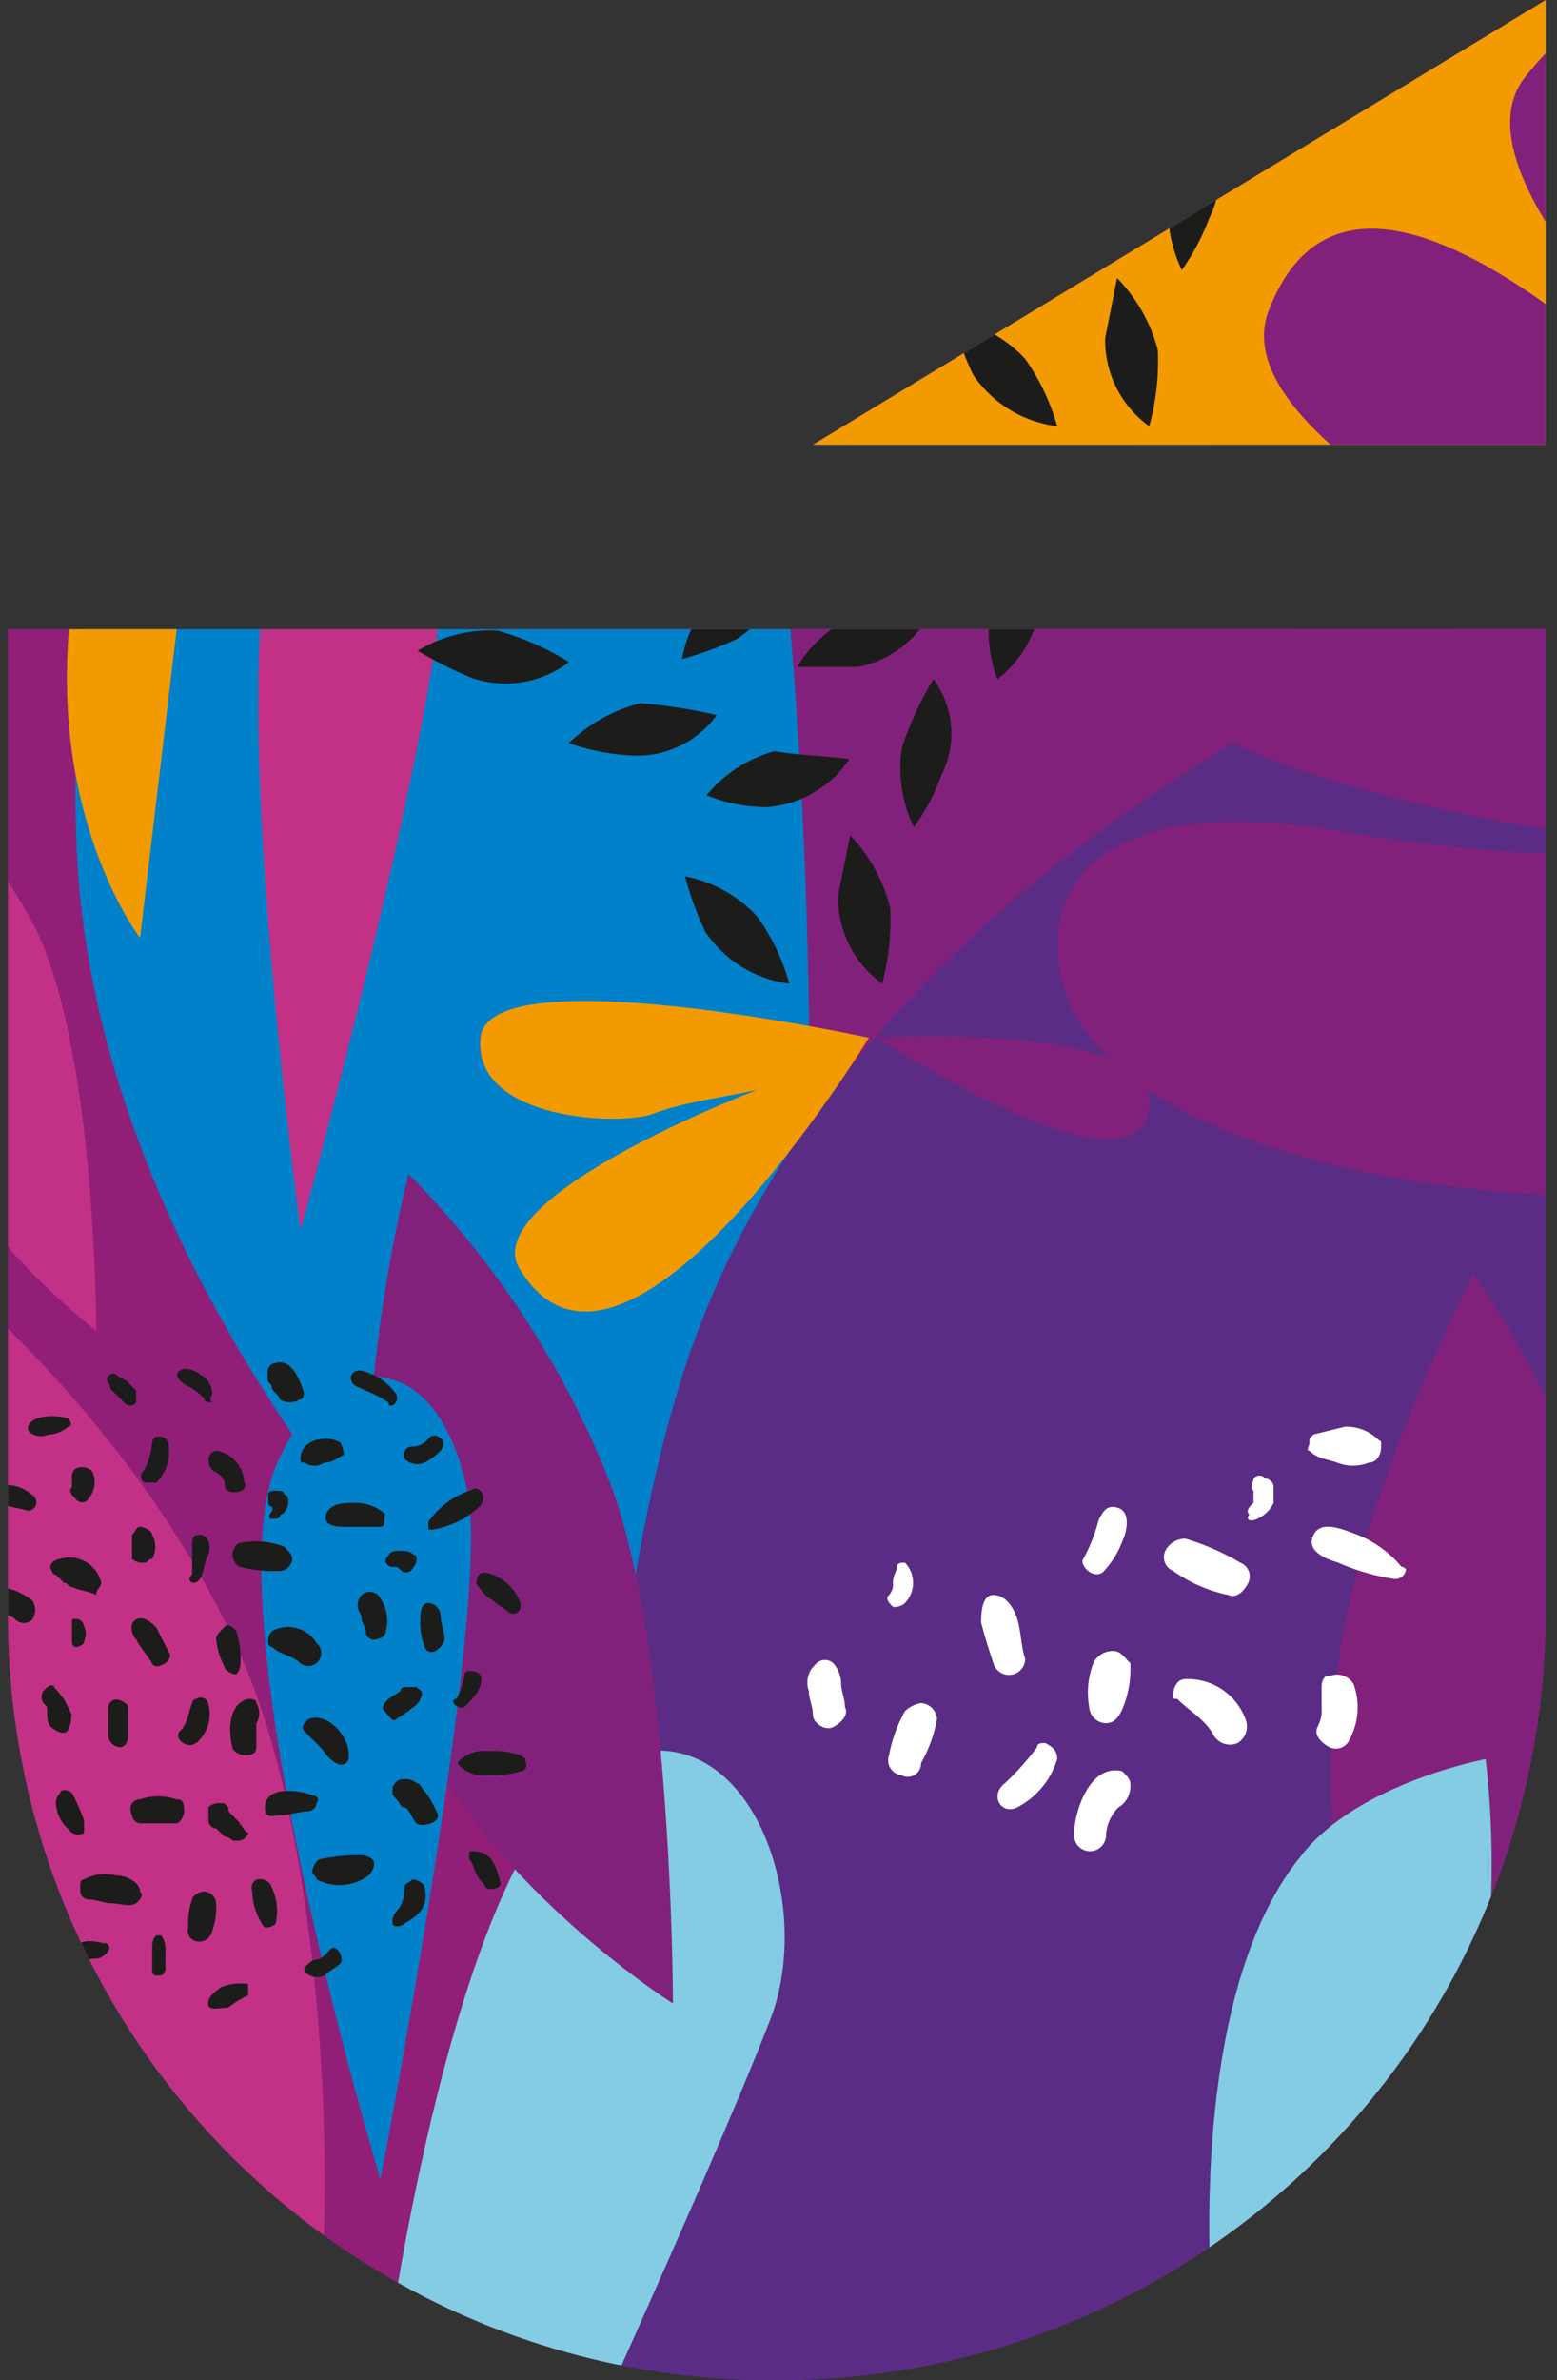 <svg id="Grupo_41" data-name="Grupo 41" xmlns="http://www.w3.org/2000/svg" xmlns:xlink="http://www.w3.org/1999/xlink" viewBox="0 0 56.48 86.29"><rect x="0" y="0" width="56.48" height="86.29" fill="#333333" stroke="none"/><defs><style>.cls-1{fill:none;}.cls-2{clip-path:url(#clip-path);}.cls-3{fill:#0073bb;}.cls-4{fill:#088eb6;}.cls-5{fill:#7f438b;}.cls-6{fill:#911f78;}.cls-7{fill:#82217c;}.cls-8{fill:#0081c9;}.cls-9{fill:#5b2c85;}.cls-10{fill:#83cce3;}.cls-11{fill:#c33187;}.cls-12{fill:#f29a00;}.cls-13{clip-path:url(#clip-path-2);}.cls-14{fill:#1c1c1b;}.cls-15{fill:#fff;}.cls-16{clip-path:url(#clip-path-3);}</style><clipPath id="clip-path"><path class="cls-1" d="M56.07,0V16.12H29.49ZM.29,58.54A27.69,27.69,0,0,0,28.18,86.29h0A27.86,27.86,0,0,0,56.07,58.54V22.81H.29Z"/></clipPath><clipPath id="clip-path-2"><polygon class="cls-1" points="42.87 18.37 30.95 39.43 9.16 20.4 42.87 18.37"/></clipPath><clipPath id="clip-path-3"><polygon class="cls-1" points="52.58 -1.83 40.67 19.23 18.88 0.2 52.58 -1.83"/></clipPath></defs><g class="cls-2"><g id="Grupo_11" data-name="Grupo 11"><path id="Trazado_84" data-name="Trazado 84" class="cls-3" d="M46.92,23.24H37.19l4.94-11.33Z"/><path id="Trazado_85" data-name="Trazado 85" class="cls-4" d="M8.86,76.85c-1.31-.15-19.46-.44-20.77-11-.87-7.56,8.13-6.25,12.35-1.89,4.21,4.21,6.1,6.24,6.1,6.24s-2.91-2.9-6.83-12,6.68-9.88,8.43-4.22S13.22,67.7,13.22,67.7s-5.81-16.86-2.47-19c6.83-4.64,8,1.89,8.43,7.12.14,2.47,1.3,8.86,1.3,8.86s-.14-9.73,4.36-11.18,8.28,2.18,5.52,7.12C27.89,65.23,18.74,77.86,8.86,76.85Z"/><path id="Trazado_86" data-name="Trazado 86" class="cls-5" d="M37.92,60.58a40.32,40.32,0,0,0,9.44-27.17C45.76,9.15,20.05.15,20.05.15s-3.34,25.85-.87,34C24.84,52.59,37.92,60.58,37.92,60.58Z"/><path id="Trazado_87" data-name="Trazado 87" class="cls-6" d="M24,96.6S-3.34,79.75-6.54,54.33s-3.63-42-3.63-42S19.61,30.51,21.94,62.76,24,96.6,24,96.6Z"/><path id="Trazado_88" data-name="Trazado 88" class="cls-7" d="M41.69-71.47S87.74-49.68,96.6.15C107.79,64.06,58,124.35,58,124.35s-28.76-34-32-70.16S33.27-63.77,41.69-71.47Z"/><path id="Trazado_89" data-name="Trazado 89" class="cls-8" d="M26.73,69.15C27.17,68.86,31.52,46.49,28,16,26.15-.44,12.93-17.72,12.93-17.72S2.18,8.72,2.76,30.22,26.73,69.15,26.73,69.15Z"/><path id="Trazado_90" data-name="Trazado 90" class="cls-9" d="M61.74,20.34c1,.29,11.33,23.68,1.45,41.54s-37.62,39.23-39.37,38.65-4.5-32.4.73-50C30.94,28.76,59.27,19.61,61.74,20.34Z"/><path id="Trazado_91" data-name="Trazado 91" class="cls-10" d="M14,85.56s2.47-18.74,7.69-21.5,8,4.65,6.25,9.16-6.1,14.09-6.1,14.09Z"/><path id="Trazado_92" data-name="Trazado 92" class="cls-7" d="M52.3,80.19c-.58-.29-5.09-8.86-3.78-19.61.73-6.39,4.94-14.38,4.94-14.38a33.81,33.81,0,0,1,5.81,16.12C60,69.87,52.3,80.19,52.3,80.19Z"/><path id="Trazado_94" data-name="Trazado 94" class="cls-7" d="M14.82,42.56s-2.91,11.19-.58,18.16S24.41,72.63,24.41,72.63s0-13.07-2.33-19A33.28,33.28,0,0,0,14.82,42.56Z"/><path id="Trazado_95" data-name="Trazado 95" class="cls-8" d="M13.8,79S7.7,58.83,10,53.17c1.89-4.51,6-4.51,7,1.16C17.72,58.69,13.8,79,13.8,79Z"/><path id="Trazado_96" data-name="Trazado 96" class="cls-11" d="M10.9,44.6S8,23.1,10.17,19c2.18-4.5,4.79-2.91,5.81-.29C17.14,21.94,10.9,44.6,10.9,44.6Z"/><path id="Trazado_97" data-name="Trazado 97" class="cls-11" d="M-3.78,66c5.09,8.43,14.09,19.47,15,18.74.87-.58,1.16-16.41-2.47-24.69C2.91,46.78-12.06,38.79-12.06,38.79A57.16,57.16,0,0,0-3.78,66Z"/><path id="Trazado_98" data-name="Trazado 98" class="cls-12" d="M31.52,37.62s-13.8-3-14.09,0,5.09,3.2,6.25,2.76,2.47-.58,3.78-.87c0,0-10.32,3.93-8.58,6.54C22.66,52.15,31.52,37.62,31.52,37.62Z"/><path id="Trazado_99" data-name="Trazado 99" class="cls-10" d="M53.89,63.77s1.31,9.59-2.47,14.53S44.6,87,44.31,86.43s-1.75-13.51,2.9-19.17C49.25,64.64,53.89,63.77,53.89,63.77Z"/><path id="Trazado_100" data-name="Trazado 100" class="cls-12" d="M7.55,13.22,5.08,34s-3.48-4.5-2.47-12.2C3.05,17.58,7.55,13.22,7.55,13.22Z"/><path id="Trazado_101" data-name="Trazado 101" class="cls-7" d="M31.81,37.62s10-.58,9.88,2.33C41.55,44,31.81,37.62,31.81,37.62Z"/><g id="Grupo_8" data-name="Grupo 8"><g class="cls-13"><g id="Grupo_7" data-name="Grupo 7"><path id="Trazado_103" data-name="Trazado 103" class="cls-14" d="M37.49,19.39a3.69,3.69,0,0,1,0,3.48,4,4,0,0,1-1.31,1.75A4.93,4.93,0,0,1,36,21.71,12.11,12.11,0,0,1,37.49,19.39Z"/><path id="Trazado_104" data-name="Trazado 104" class="cls-14" d="M33.86,22a3.79,3.79,0,0,1-2.76,2.18H28.92a4.53,4.53,0,0,1,2.18-1.89A8.49,8.49,0,0,1,33.86,22Z"/><path id="Trazado_105" data-name="Trazado 105" class="cls-14" d="M33.86,24.62a3.33,3.33,0,0,1,.29,3.48,7.6,7.6,0,0,1-1,1.89,4.93,4.93,0,0,1-.43-2.9A12.21,12.21,0,0,1,33.86,24.62Z"/><path id="Trazado_106" data-name="Trazado 106" class="cls-14" d="M30.81,27.52a3.94,3.94,0,0,1-3,1.74,5.84,5.84,0,0,1-2.18-.43,4.85,4.85,0,0,1,2.47-1.6C28.92,27.38,29.79,27.38,30.81,27.52Z"/><path id="Trazado_107" data-name="Trazado 107" class="cls-14" d="M28.63,20.11a4.28,4.28,0,0,1-1.89,3.05,12.1,12.1,0,0,1-2,.73,4.67,4.67,0,0,1,1.45-2.62A13.36,13.36,0,0,1,28.63,20.11Z"/><path id="Trazado_108" data-name="Trazado 108" class="cls-14" d="M26,25.92a3.55,3.55,0,0,1-3.19,1.46,8,8,0,0,1-2.18-.44,5.81,5.81,0,0,1,2.61-1.45A20.28,20.28,0,0,1,26,25.92Z"/><path id="Trazado_109" data-name="Trazado 109" class="cls-14" d="M27.9,17.93a3.74,3.74,0,0,1-3.48-.58A14.2,14.2,0,0,1,23,15.75a6.52,6.52,0,0,1,2.91.29A8.8,8.8,0,0,1,27.9,17.93Z"/><path id="Trazado_110" data-name="Trazado 110" class="cls-14" d="M33,12.85a4,4,0,0,1-2.47,2.61,10.87,10.87,0,0,1-2.18.29,4.56,4.56,0,0,1,1.89-2.17A17.59,17.59,0,0,1,33,12.85Z"/><path id="Trazado_111" data-name="Trazado 111" class="cls-14" d="M40.69,15.75a3.8,3.8,0,0,1-3.49.59,11.43,11.43,0,0,1-1.89-.88,6.69,6.69,0,0,1,2.91-.72A7.45,7.45,0,0,1,40.69,15.75Z"/><path id="Trazado_112" data-name="Trazado 112" class="cls-14" d="M21.37,17.35A4,4,0,0,1,18,16.19a13.75,13.75,0,0,1-1.16-1.89,4.46,4.46,0,0,1,2.76.87A6.47,6.47,0,0,1,21.37,17.35Z"/><path id="Trazado_113" data-name="Trazado 113" class="cls-14" d="M26.74,11.83a4.1,4.1,0,0,1-3.34,1.31,8.53,8.53,0,0,1-2-.73A4.78,4.78,0,0,1,24,11.25,15.81,15.81,0,0,1,26.74,11.83Z"/><path id="Trazado_114" data-name="Trazado 114" class="cls-14" d="M12.5,24.33a4.25,4.25,0,0,1,1.89,3.05,10.77,10.77,0,0,1-.29,2.17,5,5,0,0,1-1.6-2.46A9.11,9.11,0,0,1,12.5,24.33Z"/><path id="Trazado_115" data-name="Trazado 115" class="cls-14" d="M14.68,33.19a3.88,3.88,0,0,1,3.2,1.59,8.53,8.53,0,0,1,.87,2A5.23,5.23,0,0,1,16,35.66C15.56,34.93,15.12,34.06,14.68,33.19Z"/><path id="Trazado_116" data-name="Trazado 116" class="cls-14" d="M24,39.29a3.53,3.53,0,0,1,3.2-1.45,11.94,11.94,0,0,1,2.18.58,4.52,4.52,0,0,1-2.62,1.3A8.45,8.45,0,0,1,24,39.29Z"/><path id="Trazado_117" data-name="Trazado 117" class="cls-14" d="M33.28,38.56a3.85,3.85,0,0,1,1.89-3.05,11.5,11.5,0,0,1,2-.73,4.73,4.73,0,0,1-1.45,2.62A12.74,12.74,0,0,1,33.28,38.56Z"/><path id="Trazado_118" data-name="Trazado 118" class="cls-14" d="M20.64,24a3.79,3.79,0,0,1-3.49.59,14.28,14.28,0,0,1-2-1,5.11,5.11,0,0,1,2.9-.73A10.21,10.21,0,0,1,20.64,24Z"/><path id="Trazado_119" data-name="Trazado 119" class="cls-14" d="M28.63,35.66a4.33,4.33,0,0,1-3.05-1.89,11.89,11.89,0,0,1-.73-2,4.75,4.75,0,0,1,2.62,1.46A7.57,7.57,0,0,1,28.63,35.66Z"/><path id="Trazado_120" data-name="Trazado 120" class="cls-14" d="M22.82,38.42a3.75,3.75,0,0,1-.44-3.49A12.93,12.93,0,0,1,23.55,33,5.1,5.1,0,0,1,24.13,36C23.69,36.82,23.25,37.69,22.82,38.42Z"/><path id="Trazado_121" data-name="Trazado 121" class="cls-14" d="M37.78,27.38A3.93,3.93,0,0,1,41,25.92a12.8,12.8,0,0,1,2.18.58,4.47,4.47,0,0,1-2.62,1.31A8.45,8.45,0,0,1,37.78,27.38Z"/><path id="Trazado_122" data-name="Trazado 122" class="cls-14" d="M32,35.66a3.86,3.86,0,0,1-1.6-3.2l.44-2.18a5.88,5.88,0,0,1,1.45,2.62A9,9,0,0,1,32,35.66Z"/></g></g></g><path id="Trazado_124" data-name="Trazado 124" class="cls-14" d="M12.64,63.77c.14-.72-.73-1.74-1.45-1.45-.15.15-.29.29-.15.44s.44.43.58.58.29.43.58.58a.28.28,0,0,0,.44-.15Z"/><path id="Trazado_125" data-name="Trazado 125" class="cls-14" d="M9.3,63.19v-.72a.69.69,0,0,0,0-.73c0-.15-.15-.15-.29-.15-.73.15-.73,1.17-.58,1.75,0,.14.29.29.43.29.44,0,.44-.15.44-.44Z"/><path id="Trazado_126" data-name="Trazado 126" class="cls-14" d="M11.48,59.56a1.21,1.21,0,0,0-1.6-.44.53.53,0,0,0-.15.44.15.15,0,0,0,.15.15c.29.29.72.29,1,.58A.47.47,0,0,0,11.48,59.56Z"/><path id="Trazado_127" data-name="Trazado 127" class="cls-14" d="M8.72,60.29a3.14,3.14,0,0,0-.15-1.17c-.14-.14-.29-.29-.43-.14s-.3.29-.3.43a2.59,2.59,0,0,0,.3,1c0,.15.29.29.43.29a.6.6,0,0,0,.15-.43Z"/><path id="Trazado_128" data-name="Trazado 128" class="cls-14" d="M7.12,63.19a1.39,1.39,0,0,0,.43-1.45.28.28,0,0,0-.43-.15.15.15,0,0,0-.15.15c-.14.29-.14.73-.43,1s.29.72.58.43Z"/><path id="Trazado_129" data-name="Trazado 129" class="cls-14" d="M11.33,65.08a2.41,2.41,0,0,0-1-.15c-.29,0-.72.15-.72.59s.29.29.58.29.73-.15,1-.15a.31.31,0,0,0,.29-.29c.14-.14,0-.29-.15-.29Z"/><path id="Trazado_130" data-name="Trazado 130" class="cls-14" d="M8.72,66.1c.14.14-.15,0,0,0l-.29-.29c-.15-.15-.15-.15-.15-.29l-.14-.15H8a.53.53,0,0,0-.44.15v.14h0V66a.31.31,0,0,0,.29.29l.3.29a.45.45,0,0,1,.29.15h.14c.15,0,.29,0,.44-.29-.15,0-.15-.15-.29-.29Z"/><path id="Trazado_131" data-name="Trazado 131" class="cls-14" d="M6.39,65.23a2,2,0,0,0-1.31,0c-.29,0-.43.29-.29.58a.32.32,0,0,0,.29.29H6.39c.15,0,.29-.29.29-.44,0-.43-.14-.43-.29-.43Z"/><path id="Trazado_132" data-name="Trazado 132" class="cls-14" d="M4.65,62.9v-1c0-.14-.29-.29-.44-.29a.32.32,0,0,0-.29.29v1a.47.47,0,0,0,.44.44c.14,0,.29-.15.29-.44Z"/><path id="Trazado_133" data-name="Trazado 133" class="cls-14" d="M6.1,59.85,5.67,59c-.15-.15-.44-.44-.73-.29s-.15.58,0,.72c.14.3.43.59.58.88s.87-.15.58-.44Z"/><path id="Trazado_134" data-name="Trazado 134" class="cls-14" d="M10.31,56.07a2.86,2.86,0,0,0-1.59-.14c-.15,0-.29.29-.29.43s.14.44.29.44a4.74,4.74,0,0,0,1.45.15.47.47,0,0,0,.43-.44c0-.15-.14-.29-.29-.44Z"/><path id="Trazado_135" data-name="Trazado 135" class="cls-14" d="M14,59.12a1.48,1.48,0,0,0-.29-1.3.44.44,0,0,0-.59,0,.53.53,0,0,0-.14.43c0,.15.14.29.14.44s.15.29.15.43a.3.3,0,0,0,.44.29A.31.31,0,0,0,14,59.12Z"/><path id="Trazado_136" data-name="Trazado 136" class="cls-14" d="M14.38,62.32l.44-.29c.14-.15.29-.15.43-.44s0-.29-.14-.43h-.44a.14.14,0,0,0-.14.14l-.44.29c-.14.15-.29.29-.14.44s.29.44.43.29Z"/><path id="Trazado_137" data-name="Trazado 137" class="cls-14" d="M15.83,65.66a3.34,3.34,0,0,0-.43-.73c-.15-.14-.15-.29-.29-.29a.56.56,0,0,0-.44-.14c-.14,0-.29,0-.43.29v.14c0,.15,0,.15.14.3s.15.29.29.29.29.43.44.58,1,0,.72-.44Z"/><path id="Trazado_138" data-name="Trazado 138" class="cls-14" d="M13.22,67.26a6.19,6.19,0,0,0-1.6.14c-.14,0-.29.3-.29.44s.15.15.15.29A1.78,1.78,0,0,0,13.36,68c.15-.15.3-.44.15-.59a.53.53,0,0,0-.29-.14Z"/><path id="Trazado_139" data-name="Trazado 139" class="cls-14" d="M10,69.73a2.06,2.06,0,0,0-.14-1.31C9.73,68,9,68,9.15,68.57a2.33,2.33,0,0,0,.44,1.3.53.53,0,0,0,.43-.14Z"/><path id="Trazado_140" data-name="Trazado 140" class="cls-14" d="M7.7,70a2.57,2.57,0,0,0,.14-1,.46.46,0,0,0-.43-.43c-.15,0-.44.14-.44.29a2.52,2.52,0,0,0-.14,1C6.68,70.46,7.55,70.6,7.7,70Z"/><path id="Trazado_141" data-name="Trazado 141" class="cls-14" d="M5.08,68.57c0-.29-.43-.58-.87-.58a1.64,1.64,0,0,0-1.16.14c-.14,0-.14.15-.14.29v.15a.31.31,0,0,0,.29.29c.29,0,.58.14.87.14s.58.15.87,0c.14-.14.29-.29.14-.43Z"/><path id="Trazado_142" data-name="Trazado 142" class="cls-14" d="M3.05,66a6.75,6.75,0,0,0-.44-1c-.14-.14-.43-.14-.43,0a.52.52,0,0,0-.15.3,1.32,1.32,0,0,0,.44,1,.43.43,0,0,0,.58.15V66Z"/><path id="Trazado_143" data-name="Trazado 143" class="cls-14" d="M2.61,62.17l-.29-.58c-.14-.14-.29-.43-.43-.43H2c-.14-.15-.29,0-.43.14v.15h0V61.3c-.15.29,0,.44.14.58,0,.44,0,.59.15.73s.43.29.58.15a.92.92,0,0,0,.14-.59Z"/><path id="Trazado_144" data-name="Trazado 144" class="cls-14" d="M3.05,59.56c0-.15.15-.29,0-.58a.3.3,0,0,0-.29-.29c-.15,0-.15,0-.15.14v.58c0,.15,0,.3.15.3a.48.48,0,0,0,.29-.15Z"/><path id="Trazado_145" data-name="Trazado 145" class="cls-14" d="M5.52,56.51a.9.9,0,0,0,0-.87c0-.15-.29-.29-.44-.29s-.14.14-.29.29v.87a.56.56,0,0,0,.44.14c.14,0,.14-.14.29-.14Z"/><path id="Trazado_146" data-name="Trazado 146" class="cls-14" d="M8.86,53.75a1.22,1.22,0,0,0-1-1.16.31.31,0,0,0-.29.29.51.51,0,0,0,.15.43c.29.15.44.29.44.58s.87.3.72-.14Z"/><path id="Trazado_147" data-name="Trazado 147" class="cls-14" d="M7.26,57.24c.15-.29.15-.59.29-.88s0-.72-.29-.72-.29.14-.29.43v1c-.29.29.15.44.29.15Z"/><path id="Trazado_148" data-name="Trazado 148" class="cls-14" d="M14,54.91a1.66,1.66,0,0,0-1.17-.43c-.29,0-.87,0-1,.43s.43.44.72.44H13.8c.15,0,.15-.15.15-.44Z"/><path id="Trazado_149" data-name="Trazado 149" class="cls-14" d="M12.35,52.3c-.44-.29-1.45-.15-1.45.58,0,.14,0,.14.14.14a.64.64,0,0,0,.73,0c.29,0,.43-.14.72-.29,0,.15,0-.14-.14-.43Z"/><path id="Trazado_150" data-name="Trazado 150" class="cls-14" d="M10.17,54.91c.14,0,.29-.29.29-.43s0-.29-.15-.29c0-.15-.14-.15-.29-.15s-.29,0-.29.15v.29a.14.14,0,0,0,.15.14v.15c-.15.14-.15.29,0,.29s.29,0,.29-.15Z"/><path id="Trazado_151" data-name="Trazado 151" class="cls-14" d="M5.67,53.75A1.6,1.6,0,0,0,6.1,52.3C6,52,5.52,52,5.52,52.3a2.76,2.76,0,0,1-.29,1,.27.27,0,0,0,0,.44Z"/><path id="Trazado_152" data-name="Trazado 152" class="cls-14" d="M3.63,57.24a1.18,1.18,0,0,0-1.45-.73h.14a.53.53,0,0,0-.43.14.21.21,0,0,0,0,.3.14.14,0,0,0,.14.14l.15.15.14.14c.15,0,.15.15.29.15.3.14.59.14.88.29,0-.29.29-.29.14-.58Z"/><path id="Trazado_153" data-name="Trazado 153" class="cls-14" d="M3.2,54.33a.89.89,0,0,0,.14-1,.53.53,0,0,0-.43-.14.31.31,0,0,0-.3.29v.29h0v.14c-.14.15,0,.3.15.44a.27.27,0,0,0,.44,0Z"/><path id="Trazado_154" data-name="Trazado 154" class="cls-14" d="M1.16,58c-.43-.29-1.16-.72-1.6-.14a.27.27,0,0,0,0,.43.15.15,0,0,1,.15.15c.29.14.58,0,.87.29a.45.45,0,0,0,.58,0,.64.64,0,0,0,0-.73Z"/><path id="Trazado_155" data-name="Trazado 155" class="cls-14" d="M0,61.88c.15-.14.15-.29.29-.43V61c-.14-.29-.58-.72-.87-.43-.15,0-.15.14-.15.29s.15.29.29.43a.15.15,0,0,0,.15.15v.14h0c-.29.29.14.58.29.29Z"/><path id="Trazado_156" data-name="Trazado 156" class="cls-14" d="M.73,64.64a3.12,3.12,0,0,0-.15-1.16c0-.14-.29-.29-.43-.29a.32.32,0,0,0-.3.29A3.07,3.07,0,0,0,0,64.64c0,.15.29.29.44.29S.73,64.79.73,64.64Z"/><path id="Trazado_157" data-name="Trazado 157" class="cls-14" d="M.44,67.26a3.54,3.54,0,0,0-1-.58c-.29,0-.87,0-1,.29s.29.43.58.43h.73c.29,0,.44.15.58.15s.29,0,.29-.15a.14.14,0,0,1-.14-.14Z"/><path id="Trazado_158" data-name="Trazado 158" class="cls-14" d="M1.31,70.46a7,7,0,0,1,.43-1c0-.15,0-.44-.29-.44-.14,0-.29,0-.43.29a2.1,2.1,0,0,0-.15,1,.28.28,0,0,0,.44.15Z"/><path id="Trazado_159" data-name="Trazado 159" class="cls-14" d="M3.78,70.46c-.44-.15-1-.15-1.17.29V71h0c.3.14.59,0,.88,0s.72-.44.29-.58Z"/><path id="Trazado_160" data-name="Trazado 160" class="cls-14" d="M6,71.47v-.72a.88.88,0,0,0-.15-.59H5.67c-.15.15-.15.3-.15.59v.72a.15.15,0,0,0,.15.15c.14,0,.29,0,.29-.15Z"/><path id="Trazado_161" data-name="Trazado 161" class="cls-14" d="M8.86,71.91a1.9,1.9,0,0,0-.87.14c-.15.15-.44.29-.44.58s.44.15.73.15A3.33,3.33,0,0,1,9,72.34v-.43Z"/><path id="Trazado_162" data-name="Trazado 162" class="cls-14" d="M11.91,70.75c-.14.14-.29.29-.43.29s-.29.14-.44.29v.14a.65.65,0,0,0,.73.15c.14-.15.43-.29.58-.44s-.15-.87-.44-.43Z"/><path id="Trazado_163" data-name="Trazado 163" class="cls-14" d="M14.67,69.73a1.94,1.94,0,0,0,.58-.44,1,1,0,0,0,.15-.87c0-.14-.29-.29-.44-.29-.14.15-.29.15-.29.29s0,.58-.29.87a.56.56,0,0,0-.14.44c0,.14.29.14.43,0Z"/><path id="Trazado_164" data-name="Trazado 164" class="cls-14" d="M18.16,68.28c-.15-.58-.29-1.17-1-1.17-.14,0-.14,0-.14.15v.14c.14.15.14.3.29.59s.29.29.29.43C17.87,68.57,18.16,68.42,18.16,68.28Z"/><path id="Trazado_165" data-name="Trazado 165" class="cls-14" d="M18.88,63.63a3.07,3.07,0,0,0-1.16-.15,1.37,1.37,0,0,0-1,.29c-.15.15-.15.15,0,.29a1.22,1.22,0,0,0,1,.29,2.91,2.91,0,0,0,1.16-.14c.15,0,.3-.15.15-.44.15,0,0,0-.15-.14Z"/><path id="Trazado_166" data-name="Trazado 166" class="cls-14" d="M16.85,61.88c.29-.29.73-.72.58-1.16a.53.53,0,0,0-.43-.14s-.15,0-.15.14-.14.58-.29.87C16.27,61.59,16.56,62,16.85,61.88Z"/><path id="Trazado_167" data-name="Trazado 167" class="cls-14" d="M18.88,58.11A1.74,1.74,0,0,0,17.58,57a.3.3,0,0,0-.29.29v.14c.14.15.29.44.58.58.14.15.43.29.58.44a.28.28,0,0,0,.43-.15v-.14Z"/><path id="Trazado_168" data-name="Trazado 168" class="cls-14" d="M16.12,59.41c0-.29-.14-.58-.14-.87a.47.47,0,0,0-.44-.43c-.29,0-.29.43-.29.58a2.44,2.44,0,0,0,.15,1,.27.27,0,0,0,.43.14C16,59.71,16.12,59.56,16.12,59.41Z"/><path id="Trazado_169" data-name="Trazado 169" class="cls-14" d="M17.14,54a3.1,3.1,0,0,0-1.6,1.16v.29h.15a3.2,3.2,0,0,0,1.74-.87c.29-.43-.14-.73-.29-.58Z"/><path id="Trazado_170" data-name="Trazado 170" class="cls-14" d="M15,56.36c-.14-.14-.29-.14-.58-.14s-.29.14-.43.29v.14c.14.15.14.15.29.15s.14,0,.29.15A.28.28,0,0,0,15,56.8c.15-.15.15-.44,0-.44Z"/><path id="Trazado_171" data-name="Trazado 171" class="cls-14" d="M15.54,52.15a.73.73,0,0,1-.58.29.31.31,0,0,0-.29.44.65.65,0,0,0,.73.14,2.07,2.07,0,0,0,.58-.43c.14-.15.14-.44,0-.44a.28.28,0,0,0-.44,0Z"/><path id="Trazado_172" data-name="Trazado 172" class="cls-14" d="M14.38,50.55a2.14,2.14,0,0,0-1.31-.87c-.43,0-.43.44-.14.58s.73.29,1.16.58c0,.29.44,0,.29-.29Z"/><path id="Trazado_173" data-name="Trazado 173" class="cls-14" d="M11,50.41c-.14-.44-.44-1.16-1-1a.32.32,0,0,0-.29.29V50c0,.15.15.15.15.29s.29.29.29.44a.68.68,0,0,0,.73,0c.14,0,.14-.15.14-.29Z"/><path id="Trazado_174" data-name="Trazado 174" class="cls-14" d="M7.7,50.55a.79.79,0,0,0-.44-.72c-.14-.15-.58-.29-.72-.15-.29.15,0,.44.29.58a2.08,2.08,0,0,1,.58.44c0,.14.14.14.29.14a.2.2,0,0,1,0-.29Z"/><path id="Trazado_175" data-name="Trazado 175" class="cls-14" d="M4.94,50.41l-.29-.29c-.15-.15-.29-.15-.44-.29s-.43.14-.29.29,0,.14.15.29l.14.14.29.29a.27.27,0,0,0,.44,0v-.43Z"/><path id="Trazado_176" data-name="Trazado 176" class="cls-14" d="M2.47,51.42c-.44-.14-1.31-.14-1.45.3v.14a.63.63,0,0,0,.72.15,1.16,1.16,0,0,0,.73-.29c.14,0,.14-.15,0-.3Z"/><path id="Trazado_177" data-name="Trazado 177" class="cls-14" d="M1.16,54.19a1.39,1.39,0,0,0-1.31-.3c-.14,0-.14.15-.14.3.14.43.87.43,1.31.58a.31.31,0,0,0,.14-.58Z"/><path id="Trazado_192" data-name="Trazado 192" class="cls-15" d="M33.41,63.92a5.14,5.14,0,0,0,.58-1.6.62.62,0,0,0-.58-.58,1.1,1.1,0,0,0-.58.29,5.14,5.14,0,0,0-.58,1.6.54.54,0,0,0,.44.72A.48.48,0,0,0,33.41,63.92Z"/><path id="Trazado_193" data-name="Trazado 193" class="cls-15" d="M40,57a3.32,3.32,0,0,0,.73-1.17c.14-.29.29-1-.15-1.16s-.58.15-.73.44a6,6,0,0,1-.58,1.45C39.22,56.8,39.66,57.24,40,57Z"/><path id="Trazado_194" data-name="Trazado 194" class="cls-15" d="M45.61,55.06a1.19,1.19,0,0,0,.59-.58v-.59a.32.32,0,0,0-.3-.29.27.27,0,0,0-.43,0c0,.15-.15.29,0,.44v.44c-.15.14-.29.29-.15.43C45.18,55.06,45.32,55.2,45.61,55.06Z"/><path id="Trazado_195" data-name="Trazado 195" class="cls-15" d="M36.9,65.52a2.93,2.93,0,0,0,1.45-1.75c0-.29-.14-.43-.43-.58-.15,0-.3,0-.3.15a10.05,10.05,0,0,1-1.16,1.3C35.88,65.08,36.32,65.81,36.9,65.52Z"/><path id="Trazado_196" data-name="Trazado 196" class="cls-15" d="M30.22,60.29h0a.44.44,0,0,0-.59,0l-.14.14a.89.89,0,0,0-.15.87c0,.29.15.58.15.87s.44.59.73.44.58-.44.43-.73c0-.29-.14-.58-.14-.87A1.11,1.11,0,0,0,30.22,60.29Z"/><path id="Trazado_197" data-name="Trazado 197" class="cls-15" d="M47.5,52.59c.29.29.58.29,1,.43a1.55,1.55,0,0,0,1.16,0c.29,0,.44-.29.44-.58s0-.14-.15-.29a1.63,1.63,0,0,0-1.16-.43L47.65,52c-.15.14-.15.14-.15.29S47.36,52.59,47.5,52.59Z"/><path id="Trazado_198" data-name="Trazado 198" class="cls-15" d="M32.83,58.11a1.06,1.06,0,0,0,0-1.46c-.14,0-.29,0-.29.15s-.15.29-.15.58a.56.56,0,0,1-.14.44c-.15.14,0,.29.14.43A.55.55,0,0,0,32.83,58.11Z"/><path id="Trazado_199" data-name="Trazado 199" class="cls-15" d="M43,55.78a.81.81,0,0,0-.73.44.54.54,0,0,0,.29.73,5.24,5.24,0,0,0,2,.87c.29.14.58-.15.72-.44a.53.53,0,0,0-.29-.73A8.69,8.69,0,0,0,43,55.78Z"/><path id="Trazado_200" data-name="Trazado 200" class="cls-15" d="M37.19,60.14c-.15-.43-.15-1-.29-1.45s-.44-.87-.87-.87-.44.72-.44,1c.15.58.29,1,.44,1.46A.59.59,0,0,0,37.19,60.14Z"/><path id="Trazado_201" data-name="Trazado 201" class="cls-15" d="M50.84,56.8a4.06,4.06,0,0,0-1.59-1.16c-.44-.15-1.31-.58-1.6,0s.43.87.87,1a8.16,8.16,0,0,0,2,.59A.39.39,0,0,0,51,56.8C51,57,51,56.8,50.84,56.8Z"/><path id="Trazado_202" data-name="Trazado 202" class="cls-15" d="M43,60.87c-.29,0-.44.29-.44.58,0,.14,0,.14.15.14.43.44,1,.73,1.31,1.31a.69.69,0,0,0,.87.29.7.7,0,0,0,.29-.87A2.23,2.23,0,0,0,43,60.87Z"/><path id="Trazado_203" data-name="Trazado 203" class="cls-15" d="M40.38,59.85a.79.79,0,0,0-.72.44,3,3,0,0,0-.15,1.59.63.63,0,0,0,.58.59c.29,0,.44-.15.59-.44A3.68,3.68,0,0,0,41,60.29C40.82,60.14,40.68,59.85,40.38,59.85Z"/><path id="Trazado_204" data-name="Trazado 204" class="cls-15" d="M41,64.64c0-.14-.15-.29-.29-.43-1.17-.29-1.75,1.45-1.75,2.32a.58.58,0,0,0,1.16,0,1.56,1.56,0,0,1,.44-1A.9.9,0,0,0,41,64.64Z"/><path id="Trazado_205" data-name="Trazado 205" class="cls-15" d="M47.94,61.16v.72a1.29,1.29,0,0,1-.15.73c-.14.29.15.58.44.73a.54.54,0,0,0,.73-.29,2.47,2.47,0,0,0,.14-2,.7.7,0,0,0-.87-.29C48.08,60.72,47.94,60.87,47.94,61.16Z"/><path id="Trazado_206" data-name="Trazado 206" class="cls-11" d="M3.49,48.23s0-10-2.18-14.53a21.33,21.33,0,0,0-5.67-6.83,32.36,32.36,0,0,0,.87,11.77C-2,44.16,3.49,48.23,3.49,48.23Z"/><rect id="Rectángulo_10" data-name="Rectángulo 10" class="cls-12" x="26.73" y="-2.18" width="36.9" height="20.05"/><path id="Trazado_207" data-name="Trazado 207" class="cls-7" d="M59.85,43.29c-5.66.44-19.76-1.16-21.35-7.84-.73-3.2,1.3-6.69,9.73-5.38a63.66,63.66,0,0,0,14.82.87s-25.57-1.89-23-10.46C42.56,12.35,63.92,27.17,64.5,26S43.58,17.14,46.05,11.19C50.12.87,66.39,21.5,67.11,20.63S51.57,7.41,55.35,2.76C62-5.52,69.15,3.2,76.56,20.05c1.3,2.9,6,16.12,6,16.12S65.23,42.85,59.85,43.29Z"/><g id="Grupo_10" data-name="Grupo 10"><g class="cls-16"><g id="Grupo_9" data-name="Grupo 9"><path id="Trazado_208" data-name="Trazado 208" class="cls-14" d="M47.21-.82a3.71,3.71,0,0,1,0,3.49A3.91,3.91,0,0,1,45.9,4.41a4.9,4.9,0,0,1-.15-2.9A13.09,13.09,0,0,1,47.21-.82Z"/><path id="Trazado_209" data-name="Trazado 209" class="cls-14" d="M43.57,1.8A3.77,3.77,0,0,1,40.81,4H38.64a4.51,4.51,0,0,1,2.17-1.89A8.55,8.55,0,0,1,43.57,1.8Z"/><path id="Trazado_210" data-name="Trazado 210" class="cls-14" d="M43.57,4.41a3.35,3.35,0,0,1,.3,3.49,8.31,8.31,0,0,1-1,1.89,5,5,0,0,1-.44-2.91A13.36,13.36,0,0,1,43.57,4.41Z"/><path id="Trazado_211" data-name="Trazado 211" class="cls-14" d="M40.52,7.32a3.91,3.91,0,0,1-3.05,1.74,5.87,5.87,0,0,1-2.18-.43A4.94,4.94,0,0,1,37.76,7C38.64,7.17,39.51,7.17,40.52,7.32Z"/><path id="Trazado_212" data-name="Trazado 212" class="cls-14" d="M38.35-.09A4.33,4.33,0,0,1,36.46,3a11.89,11.89,0,0,1-2,.73,4.75,4.75,0,0,1,1.46-2.62A12.78,12.78,0,0,1,38.35-.09Z"/><path id="Trazado_213" data-name="Trazado 213" class="cls-14" d="M35.58,5.72a3.51,3.51,0,0,1-3.19,1.45,8.56,8.56,0,0,1-2-.43,6.19,6.19,0,0,1,2.46-1.46A8.45,8.45,0,0,1,35.58,5.72Z"/><path id="Trazado_219" data-name="Trazado 219" class="cls-14" d="M22.22,4.12a4.32,4.32,0,0,1,1.89,3.05,11.53,11.53,0,0,1-.29,2.18,4.85,4.85,0,0,1-1.6-2.47A8.51,8.51,0,0,1,22.22,4.12Z"/><path id="Trazado_220" data-name="Trazado 220" class="cls-14" d="M24.4,13a3.89,3.89,0,0,1,3.2,1.6,8.77,8.77,0,0,1,.87,2,5.16,5.16,0,0,1-2.76-1.17C25.27,14.73,24.84,13.86,24.4,13Z"/><path id="Trazado_221" data-name="Trazado 221" class="cls-14" d="M33.7,19.09a3.55,3.55,0,0,1,3.19-1.46,12.33,12.33,0,0,1,2.18.58,4.45,4.45,0,0,1-2.61,1.31A8.45,8.45,0,0,1,33.7,19.09Z"/><path id="Trazado_222" data-name="Trazado 222" class="cls-14" d="M43,18.36a3.89,3.89,0,0,1,1.89-3,11.89,11.89,0,0,1,2-.73,4.75,4.75,0,0,1-1.46,2.62A9.78,9.78,0,0,1,43,18.36Z"/><path id="Trazado_223" data-name="Trazado 223" class="cls-14" d="M30.36,3.83a3.76,3.76,0,0,1-3.49.58,13.22,13.22,0,0,1-2-1,5.09,5.09,0,0,1,2.9-.73A10.52,10.52,0,0,1,30.36,3.83Z"/><path id="Trazado_224" data-name="Trazado 224" class="cls-14" d="M38.35,15.45a4.31,4.31,0,0,1-3.06-1.88,11.05,11.05,0,0,1-.72-2A4.77,4.77,0,0,1,37.18,13,8,8,0,0,1,38.35,15.45Z"/><path id="Trazado_225" data-name="Trazado 225" class="cls-14" d="M32.53,18.21a3.72,3.72,0,0,1-.43-3.48,12.84,12.84,0,0,1,1.16-1.89,4.92,4.92,0,0,1,.58,2.9C33.41,16.62,33,17.49,32.53,18.21Z"/><path id="Trazado_226" data-name="Trazado 226" class="cls-14" d="M47.5,7.17a3.92,3.92,0,0,1,3.19-1.45,12.33,12.33,0,0,1,2.18.58,4.51,4.51,0,0,1-2.61,1.31A8.45,8.45,0,0,1,47.5,7.17Z"/><path id="Trazado_227" data-name="Trazado 227" class="cls-14" d="M41.69,15.45a3.83,3.83,0,0,1-1.6-3.19l.43-2.18A5.82,5.82,0,0,1,42,12.69,8.92,8.92,0,0,1,41.69,15.45Z"/></g></g></g></g></g></svg>
